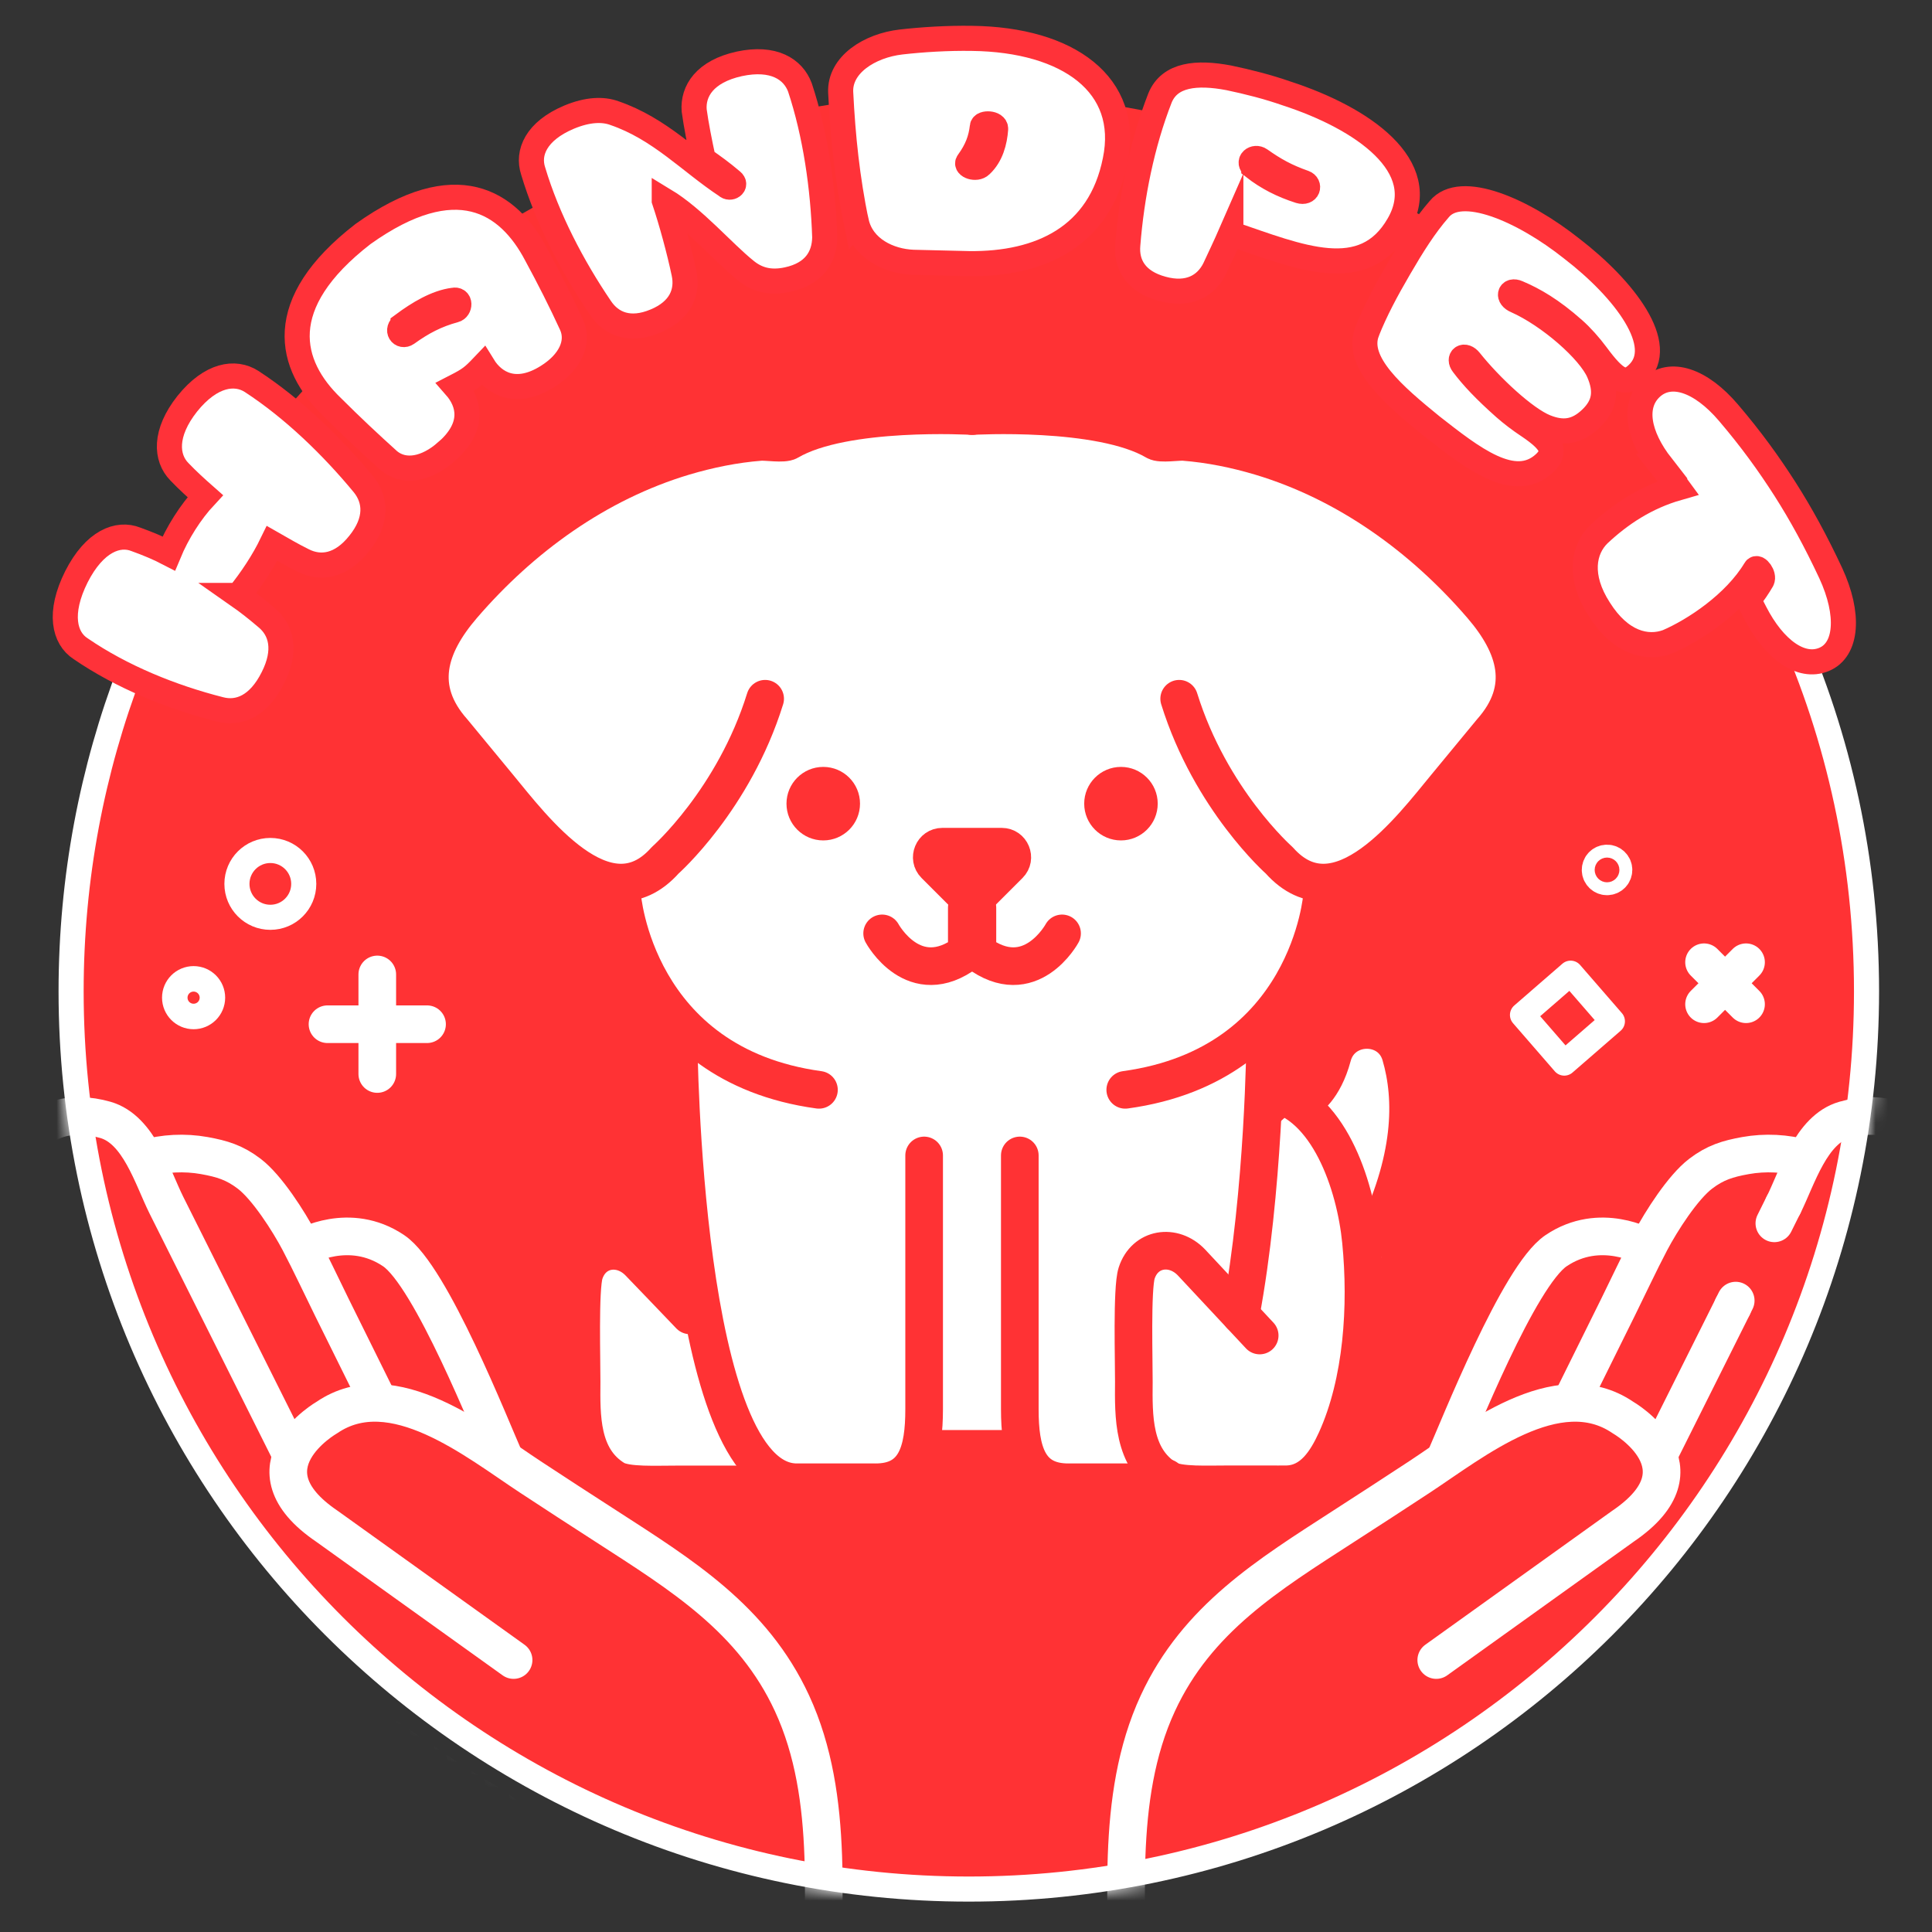 <svg width="154" height="154" viewBox="0 0 154 154" fill="none" xmlns="http://www.w3.org/2000/svg">
<rect x="0" y="0" width="154" height="154" fill="#333333" stroke="none"/>
<path d="M10.438 53.355C10.641 52.809 10.865 52.275 11.079 51.74L10.438 53.355Z" fill="#FF3234"/>
<path d="M10.438 53.355C10.641 52.809 10.865 52.275 11.079 51.74" stroke="white" stroke-width="2" stroke-linecap="round" stroke-linejoin="round"/>
<path d="M10.406 53.355C10.62 52.809 10.834 52.264 11.058 51.729L27.827 74.679L121.136 76.358L143.081 50.884C132.141 25.346 106.795 7.465 77.257 7.465C47.719 7.465 21.817 25.752 11.09 51.74" fill="#FF3234"/>
<path d="M142.621 49.922C146.589 58.809 148.781 68.658 148.781 79.021C148.781 118.548 116.74 150.578 77.225 150.578C37.709 150.578 5.668 118.548 5.668 79.021C5.668 69.974 7.347 61.322 10.406 53.355" fill="#FF3234"/>
<path d="M142.621 49.922C146.589 58.809 148.781 68.658 148.781 79.021C148.781 118.548 116.74 150.578 77.225 150.578C37.709 150.578 5.668 118.548 5.668 79.021C5.668 69.974 7.347 61.322 10.406 53.355" stroke="white" stroke-width="2" stroke-linecap="round" stroke-linejoin="round"/>
<mask id="mask0_380_2702" style="mask-type:alpha" maskUnits="userSpaceOnUse" x="4" y="7" width="146" height="145">
<path d="M10.438 53.355C10.641 52.809 10.865 52.275 11.079 51.74L10.438 53.355Z" fill="#FF3234"/>
<path d="M10.438 53.355C10.641 52.809 10.865 52.275 11.079 51.74" stroke="white" stroke-width="2" stroke-linecap="round" stroke-linejoin="round"/>
<path d="M10.406 53.355C10.62 52.809 10.834 52.264 11.058 51.729L27.827 74.679L121.136 76.358L143.081 50.884C132.141 25.346 106.795 7.465 77.257 7.465C47.719 7.465 21.817 25.752 11.09 51.74" fill="#FF3234"/>
<path d="M142.621 49.922C146.589 58.809 148.781 68.658 148.781 79.021C148.781 118.548 116.74 150.578 77.225 150.578C37.709 150.578 5.668 118.548 5.668 79.021C5.668 69.974 7.347 61.322 10.406 53.355" fill="#FF3234"/>
<path d="M142.621 49.922C146.589 58.809 148.781 68.658 148.781 79.021C148.781 118.548 116.74 150.578 77.225 150.578C37.709 150.578 5.668 118.548 5.668 79.021C5.668 69.974 7.347 61.322 10.406 53.355" stroke="white" stroke-width="2" stroke-linecap="round" stroke-linejoin="round"/>
</mask>
<g mask="url(#mask0_380_2702)">
<path d="M138.119 104.153L137.456 105.479C135.787 108.816 134.119 112.153 132.451 115.489" stroke="white" stroke-width="3" stroke-linecap="round" stroke-linejoin="round"/>
<path d="M138.354 103.672L138.119 104.143" stroke="white" stroke-width="3" stroke-linecap="round" stroke-linejoin="round"/>
<path d="M142.161 96.047L141.434 97.512" stroke="white" stroke-width="3" stroke-linecap="round" stroke-linejoin="round"/>
<path d="M111.265 160.588C111.265 156.449 110.527 151.594 112.43 147.808C114.003 144.696 117.179 143.498 119.927 141.627C124.601 138.429 129.296 135.263 133.948 132.044C137.434 129.638 140.364 127.617 142.257 123.649L142.332 123.478C144.428 118.783 146.524 114.088 148.62 109.404L152.577 100.539C153.914 97.544 155.315 95.02 153.711 91.78C152.396 89.117 149.754 88.486 147.016 89.267C144.353 90.037 143.273 93.822 142.161 96.058" stroke="white" stroke-width="3" stroke-linecap="round" stroke-linejoin="round"/>
<path d="M89.94 160.588C89.94 152.407 88.785 143.348 92.293 135.766C95.416 129.018 101.116 125.531 107.084 121.671C109.105 120.366 111.126 119.061 113.137 117.735C117.436 114.912 124.131 109.426 129.36 112.987C129.36 112.987 136.301 116.955 129.36 121.66L114.484 132.322" stroke="white" stroke-width="3" stroke-linecap="round" stroke-linejoin="round"/>
<path d="M143.883 92.357C142.354 91.908 140.696 91.833 139.135 92.111C137.712 92.368 136.728 92.667 135.563 93.555C134.14 94.635 132.408 97.352 131.563 98.956C130.654 100.688 129.83 102.464 128.964 104.217C127.713 106.752 126.451 109.287 125.2 111.821" stroke="white" stroke-width="3" stroke-miterlimit="10"/>
<path d="M131.189 99.405C131.189 99.405 127.563 97.309 124.034 99.694C121.061 101.693 116.291 113.789 115.147 116.366" stroke="white" stroke-width="3" stroke-miterlimit="10"/>
<path d="M94.389 35.228C94.389 35.228 73.642 30.736 62.873 35.174C62.873 35.174 37.313 36.212 34.532 55.654C34.532 55.654 41.783 68.53 46.328 69.322C50.873 70.113 49.601 74.027 49.601 74.027L54.092 82.957L55.878 102.891L49.601 100.56L46.585 101.501L46.97 115.5L48.98 117.906L70.326 119.51L73.663 115.5H81.299L85.224 118.163L104.174 117.864L108.688 106.87L111.415 93.897V82.101H107.019L103.522 88.058L100.87 90.496V82.101L105.404 71.396L121.157 55.355C121.157 55.355 115.714 37.944 94.41 35.238L94.389 35.228Z" fill="white"/>
<path d="M54.092 82.946C54.092 82.946 54.338 118.152 63.514 118.152C64.936 118.152 69.086 118.152 69.738 118.152C73.011 118.184 73.663 115.66 73.663 112.335V92.101" stroke="#FF3234" stroke-width="3" stroke-linecap="round" stroke-linejoin="round"/>
<path d="M54.991 104.848C54.991 104.848 50.959 100.635 50.948 100.635C49.515 99.138 47.237 99.469 46.585 101.49C46.189 102.71 46.371 108.613 46.36 110.153C46.339 112.891 46.264 116.217 48.98 117.896C49.911 118.473 52.392 118.313 54.007 118.323C57.033 118.323 60.06 118.323 63.086 118.323" stroke="#FF3234" stroke-width="3" stroke-linecap="round" stroke-linejoin="round"/>
<path d="M92.967 117.799C92.486 118.035 91.972 118.152 91.438 118.152C90.015 118.152 85.866 118.152 85.213 118.152C81.941 118.184 81.289 115.66 81.289 112.334V92.101" stroke="#FF3234" stroke-width="3" stroke-linecap="round" stroke-linejoin="round"/>
<path d="M100.849 82.946C100.849 82.946 100.763 94.86 98.892 104.827" stroke="#FF3234" stroke-width="3" stroke-linecap="round" stroke-linejoin="round"/>
<path d="M100.41 106.453C100.41 106.453 94.977 100.635 94.967 100.624C93.534 99.127 91.256 99.458 90.603 101.48C90.208 102.699 90.389 108.602 90.379 110.142C90.357 112.88 90.282 116.206 92.999 117.885C93.929 118.462 96.41 118.302 98.025 118.313C99.052 118.313 100.089 118.313 101.116 118.313C101.608 118.313 102.1 118.323 102.592 118.313C104.634 118.248 105.736 116.463 106.495 114.805C108.613 110.142 108.987 104.089 108.484 98.956C108.035 94.346 105.843 87.972 101.308 87.096" stroke="#FF3234" stroke-width="3" stroke-linecap="round" stroke-linejoin="round"/>
<path d="M104.164 87.609C104.164 87.609 105.5 86.86 106.217 84.176C106.944 81.46 110.837 81.385 111.639 84.08C112.676 87.609 112.623 92.475 109.436 98.87" stroke="#FF3234" stroke-width="3" stroke-linecap="round" stroke-linejoin="round"/>
<path d="M73.652 115.489H81.288" stroke="#FF3234" stroke-width="3" stroke-linecap="round" stroke-linejoin="round"/>
<path d="M77.492 33.163C77.492 33.163 67.3 32.565 62.873 35.174C62.466 35.42 61.076 35.185 60.595 35.228C58.541 35.388 56.499 35.805 54.52 36.393C47.59 38.468 41.569 42.831 36.874 48.285C34.137 51.472 33.046 54.863 36.115 58.317L39.741 62.712C42.436 65.974 48.318 73.867 53.023 68.573C53.023 68.573 58.488 63.75 60.99 55.697" stroke="#FF3234" stroke-width="3" stroke-linecap="round" stroke-linejoin="round"/>
<path d="M49.59 71.385C49.59 71.385 50.595 84.861 65.279 86.871" stroke="#FF3234" stroke-width="3" stroke-linecap="round" stroke-linejoin="round"/>
<path d="M65.621 66.99C67.24 66.99 68.552 65.678 68.552 64.06C68.552 62.441 67.24 61.13 65.621 61.13C64.003 61.13 62.691 62.441 62.691 64.06C62.691 65.678 64.003 66.99 65.621 66.99Z" fill="#FF3234"/>
<path d="M76.412 71.525L74.166 69.279C73.321 68.434 73.92 66.99 75.118 66.99H79.844C81.042 66.99 81.641 68.434 80.796 69.279L78.55 71.525C77.962 72.113 77 72.113 76.412 71.525Z" fill="#FF3234" stroke="#FF3234" stroke-width="2" stroke-linecap="round" stroke-linejoin="round"/>
<path d="M70.316 74.401C70.316 74.401 72.85 79.085 77.064 75.909V72.348" stroke="#FF3234" stroke-width="3" stroke-linecap="round" stroke-linejoin="round"/>
<path d="M77.492 33.163C77.492 33.163 87.683 32.565 92.111 35.174C92.517 35.42 93.908 35.185 94.389 35.228C96.442 35.388 98.485 35.805 100.463 36.393C107.393 38.468 113.414 42.831 118.109 48.285C120.847 51.472 121.938 54.863 118.869 58.317C117.66 59.782 116.452 61.247 115.243 62.712C112.548 65.974 106.666 73.867 101.961 68.573C101.961 68.573 96.496 63.75 93.993 55.697" stroke="#FF3234" stroke-width="3" stroke-linecap="round" stroke-linejoin="round"/>
<path d="M105.383 71.385C105.383 71.385 104.378 84.861 89.694 86.871" stroke="#FF3234" stroke-width="3" stroke-linecap="round" stroke-linejoin="round"/>
<path d="M89.352 66.99C90.971 66.99 92.282 65.678 92.282 64.06C92.282 62.441 90.971 61.13 89.352 61.13C87.734 61.13 86.422 62.441 86.422 64.06C86.422 65.678 87.734 66.99 89.352 66.99Z" fill="#FF3234"/>
<path d="M84.657 74.401C84.657 74.401 82.123 79.085 77.909 75.909V72.348" stroke="#FF3234" stroke-width="3" stroke-linecap="round" stroke-linejoin="round"/>
<path d="M30.073 77.674V85.609" stroke="white" stroke-width="3" stroke-linecap="round" stroke-linejoin="round"/>
<path d="M34.04 81.641H26.105" stroke="white" stroke-width="3" stroke-linecap="round" stroke-linejoin="round"/>
<path d="M21.549 73.118C23.02 73.118 24.212 71.926 24.212 70.455C24.212 68.984 23.02 67.792 21.549 67.792C20.078 67.792 18.886 68.984 18.886 70.455C18.886 71.926 20.078 73.118 21.549 73.118Z" stroke="white" stroke-width="2" stroke-linecap="round" stroke-linejoin="round"/>
<path d="M15.432 80.54C15.993 80.54 16.448 80.085 16.448 79.524C16.448 78.963 15.993 78.508 15.432 78.508C14.871 78.508 14.416 78.963 14.416 79.524C14.416 80.085 14.871 80.54 15.432 80.54Z" stroke="white" stroke-width="3" stroke-linecap="round" stroke-linejoin="round"/>
<path d="M124.688 84.739L128.524 81.409L125.194 77.573L121.358 80.903L124.688 84.739Z" stroke="white" stroke-width="2" stroke-linecap="round" stroke-linejoin="round"/>
<path d="M139.177 76.701L135.83 80.048" stroke="white" stroke-width="3" stroke-linecap="round" stroke-linejoin="round"/>
<path d="M139.177 80.048L135.83 76.701" stroke="white" stroke-width="3" stroke-linecap="round" stroke-linejoin="round"/>
<path d="M128.098 69.856C128.381 69.856 128.611 69.626 128.611 69.343C128.611 69.059 128.381 68.829 128.098 68.829C127.814 68.829 127.584 69.059 127.584 69.343C127.584 69.626 127.814 69.856 128.098 69.856Z" stroke="white" stroke-width="3" stroke-linecap="round" stroke-linejoin="round"/>
<path d="M44.157 160.588C44.157 156.449 44.895 151.594 42.992 147.808C41.419 144.696 38.243 143.498 35.495 141.627C30.821 138.429 26.126 135.263 21.474 132.044C17.988 129.638 15.058 127.617 13.165 123.649L13.09 123.478C10.994 118.783 8.898 114.088 6.802 109.404C5.486 106.453 4.16 103.49 2.845 100.539C1.529 97.587 0.107 95.02 1.711 91.78C3.026 89.117 5.668 88.486 8.406 89.267C11.069 90.037 12.149 93.822 13.261 96.058C14.833 99.202 16.405 102.346 17.977 105.479C19.646 108.816 21.314 112.153 22.982 115.489" stroke="white" stroke-width="3" stroke-linecap="round" stroke-linejoin="round"/>
<path d="M65.482 160.588C65.482 152.407 66.637 143.348 63.129 135.766C60.007 129.018 54.306 125.531 48.339 121.671C46.318 120.366 44.296 119.061 42.286 117.735C37.987 114.912 31.292 109.426 26.062 112.987C26.062 112.987 19.122 116.955 26.062 121.66L40.938 132.322" stroke="white" stroke-width="3" stroke-linecap="round" stroke-linejoin="round"/>
<path d="M11.539 92.357C13.068 91.908 14.726 91.833 16.287 92.111C17.71 92.368 18.694 92.667 19.859 93.555C21.282 94.635 23.014 97.352 23.859 98.956C24.768 100.688 25.592 102.464 26.458 104.217C27.709 106.752 28.971 109.287 30.222 111.821" stroke="white" stroke-width="3" stroke-miterlimit="10"/>
<path d="M24.223 99.405C24.223 99.405 27.848 97.309 31.377 99.694C34.35 101.693 39.12 113.789 40.264 116.366" stroke="white" stroke-width="3" stroke-miterlimit="10"/>
</g>
<path d="M18.983 47.462C19.763 48.007 20.512 48.606 21.228 49.216C22.448 50.211 22.854 51.857 21.752 54.028C20.629 56.274 19.047 56.948 17.528 56.542C13.689 55.568 9.7 53.953 6.427 51.708C5.133 50.873 4.631 48.884 6.096 45.965C7.539 43.131 9.411 42.425 10.833 42.992C11.721 43.312 12.609 43.676 13.454 44.115C14.138 42.468 15.175 40.821 16.362 39.548C15.646 38.917 14.951 38.286 14.298 37.602C13.218 36.5 13.069 34.532 14.929 32.18C16.822 29.827 18.747 29.57 20.052 30.404C23.367 32.565 26.469 35.57 28.992 38.628C29.976 39.858 30.083 41.516 28.629 43.323C27.196 45.131 25.56 45.387 24.159 44.671C23.314 44.254 22.512 43.783 21.688 43.312C20.993 44.746 20.031 46.2 19.004 47.462H18.983Z" fill="white" stroke="#FF3239" stroke-width="2" stroke-miterlimit="10"/>
<path d="M35.57 36.008C34.03 37.377 32.254 37.751 31.014 36.735C29.506 35.377 27.966 33.934 26.479 32.447C23.004 29.11 21.72 24.234 28.939 18.651C36.361 13.357 40.521 16.052 42.756 20.319C43.762 22.17 44.713 24.052 45.558 25.891C46.211 27.346 45.376 28.928 43.644 30.009C41.12 31.602 39.366 30.565 38.511 29.174C37.666 30.062 37.42 30.244 36.297 30.821C37.388 32.062 37.912 33.976 35.58 36.008H35.57ZM32.126 25.891C31.549 26.319 32.008 26.886 32.436 26.586C33.655 25.709 34.778 25.111 36.243 24.715C36.682 24.608 36.725 23.806 36.147 23.934C34.789 24.105 33.367 24.961 32.126 25.881V25.891Z" fill="white" stroke="#FF3239" stroke-width="2" stroke-miterlimit="10"/>
<path d="M52.948 15.977C53.526 17.699 54.157 20.031 54.52 21.763C54.852 23.293 54.231 24.768 52.242 25.592C50.21 26.447 48.724 25.838 47.857 24.533C45.633 21.25 43.633 17.432 42.499 13.635C42.018 12.181 42.724 10.448 45.366 9.336C46.852 8.716 48.071 8.684 48.97 9.015C52.595 10.256 54.969 12.876 57.9 14.812C58.188 15.101 58.734 14.748 58.349 14.438C57.514 13.732 56.894 13.283 56.06 12.705C55.771 11.379 55.483 9.914 55.333 8.802C55.215 7.262 56.178 5.7 58.926 5.091C61.675 4.502 63.215 5.518 63.76 6.962C65.001 10.705 65.61 14.972 65.739 18.919C65.717 20.491 64.894 21.827 62.776 22.287C61.311 22.608 60.284 22.244 59.461 21.581C57.632 20.116 55.354 17.411 52.948 15.956V15.977Z" fill="white" stroke="#FF3239" stroke-width="2" stroke-miterlimit="10"/>
<path d="M68.252 17.71C67.535 14.181 67.193 10.994 67.011 7.358C66.915 5.165 69.31 3.636 71.824 3.347C73.513 3.155 75.513 3.027 77.492 3.059C85.149 3.155 90.143 6.748 88.892 12.791C87.673 18.876 82.914 21.079 77.246 21.015C75.695 20.983 74.144 20.94 72.797 20.908C70.861 20.833 68.733 19.817 68.262 17.699L68.252 17.71ZM78.187 13.165C79 12.406 79.288 11.293 79.363 10.277C79.385 9.785 78.315 9.764 78.304 10.096C78.187 11.101 77.887 11.935 77.171 12.919C76.936 13.218 77.802 13.55 78.187 13.165Z" fill="white" stroke="#FF3239" stroke-width="2" stroke-miterlimit="10"/>
<path d="M98.111 18.608C97.704 19.539 97.255 20.48 96.827 21.4C96.132 22.811 94.721 23.592 92.657 23.025C90.539 22.458 89.758 21.079 89.897 19.517C90.208 15.582 91.031 11.475 92.464 7.807C93.234 5.925 95.394 5.722 97.94 6.203C99.48 6.524 101.073 6.93 102.57 7.454C108.581 9.411 114.163 13.24 111.49 17.892C108.72 22.726 103.586 20.491 98.111 18.619V18.608ZM99.939 13.325C101.02 14.17 102.196 14.769 103.597 15.218C104.271 15.421 104.431 14.737 103.961 14.566C102.528 14.063 101.576 13.528 100.442 12.726C100.014 12.427 99.405 12.876 99.939 13.315V13.325Z" fill="white" stroke="#FF3239" stroke-width="2" stroke-miterlimit="10"/>
<path d="M108.966 26.437C109.618 24.79 110.495 23.143 111.532 21.367C112.57 19.581 113.554 18.009 114.719 16.673C116.43 14.587 121.382 16.715 125.296 19.828C129.467 23.036 132.943 27.549 130.515 29.816C129.542 30.747 128.804 30.372 127.243 28.255C126.729 27.56 126.045 26.79 125.435 26.255C123.671 24.694 122.28 23.891 120.965 23.335C120.334 23.057 120.152 23.677 120.847 23.966C123.478 25.132 126.697 27.945 127.446 29.688C128.087 31.174 127.927 32.308 126.804 33.377C125.681 34.447 124.569 34.586 123.189 34.03C121.564 33.377 118.815 30.811 117.168 28.747C116.73 28.201 116.227 28.544 116.612 29.046C117.393 30.084 118.366 31.11 119.928 32.5C120.473 32.982 121.189 33.527 121.842 33.955C123.799 35.27 124.066 36.03 123.115 36.928C120.698 39.174 117.307 36.457 114.131 33.976C111.158 31.559 108.014 28.886 108.966 26.447V26.437Z" fill="white" stroke="#FF3239" stroke-width="2" stroke-miterlimit="10"/>
<path d="M132.461 37.153C130.536 34.693 130.14 32.297 131.606 30.918C133.124 29.495 135.541 30.265 137.787 32.907C139.584 35.014 140.995 36.971 142.289 38.992C143.562 40.992 144.728 43.12 145.925 45.676C147.455 48.98 147.23 51.804 145.391 52.563C143.541 53.333 141.391 51.74 139.894 48.82C139.723 48.478 139.541 48.146 139.37 47.804C139.765 47.355 140.161 46.745 140.45 46.254C140.653 45.858 140.065 45.099 139.915 45.387C138.279 48.114 135.049 50.242 132.91 51.162C131.274 51.761 129.167 51.248 127.477 48.563C125.798 45.965 126.194 43.804 127.445 42.585C129.157 40.981 131.188 39.623 133.766 38.885C133.338 38.297 132.9 37.719 132.45 37.153H132.461Z" fill="white" stroke="#FF3239" stroke-width="2" stroke-miterlimit="10"/>
</svg>
